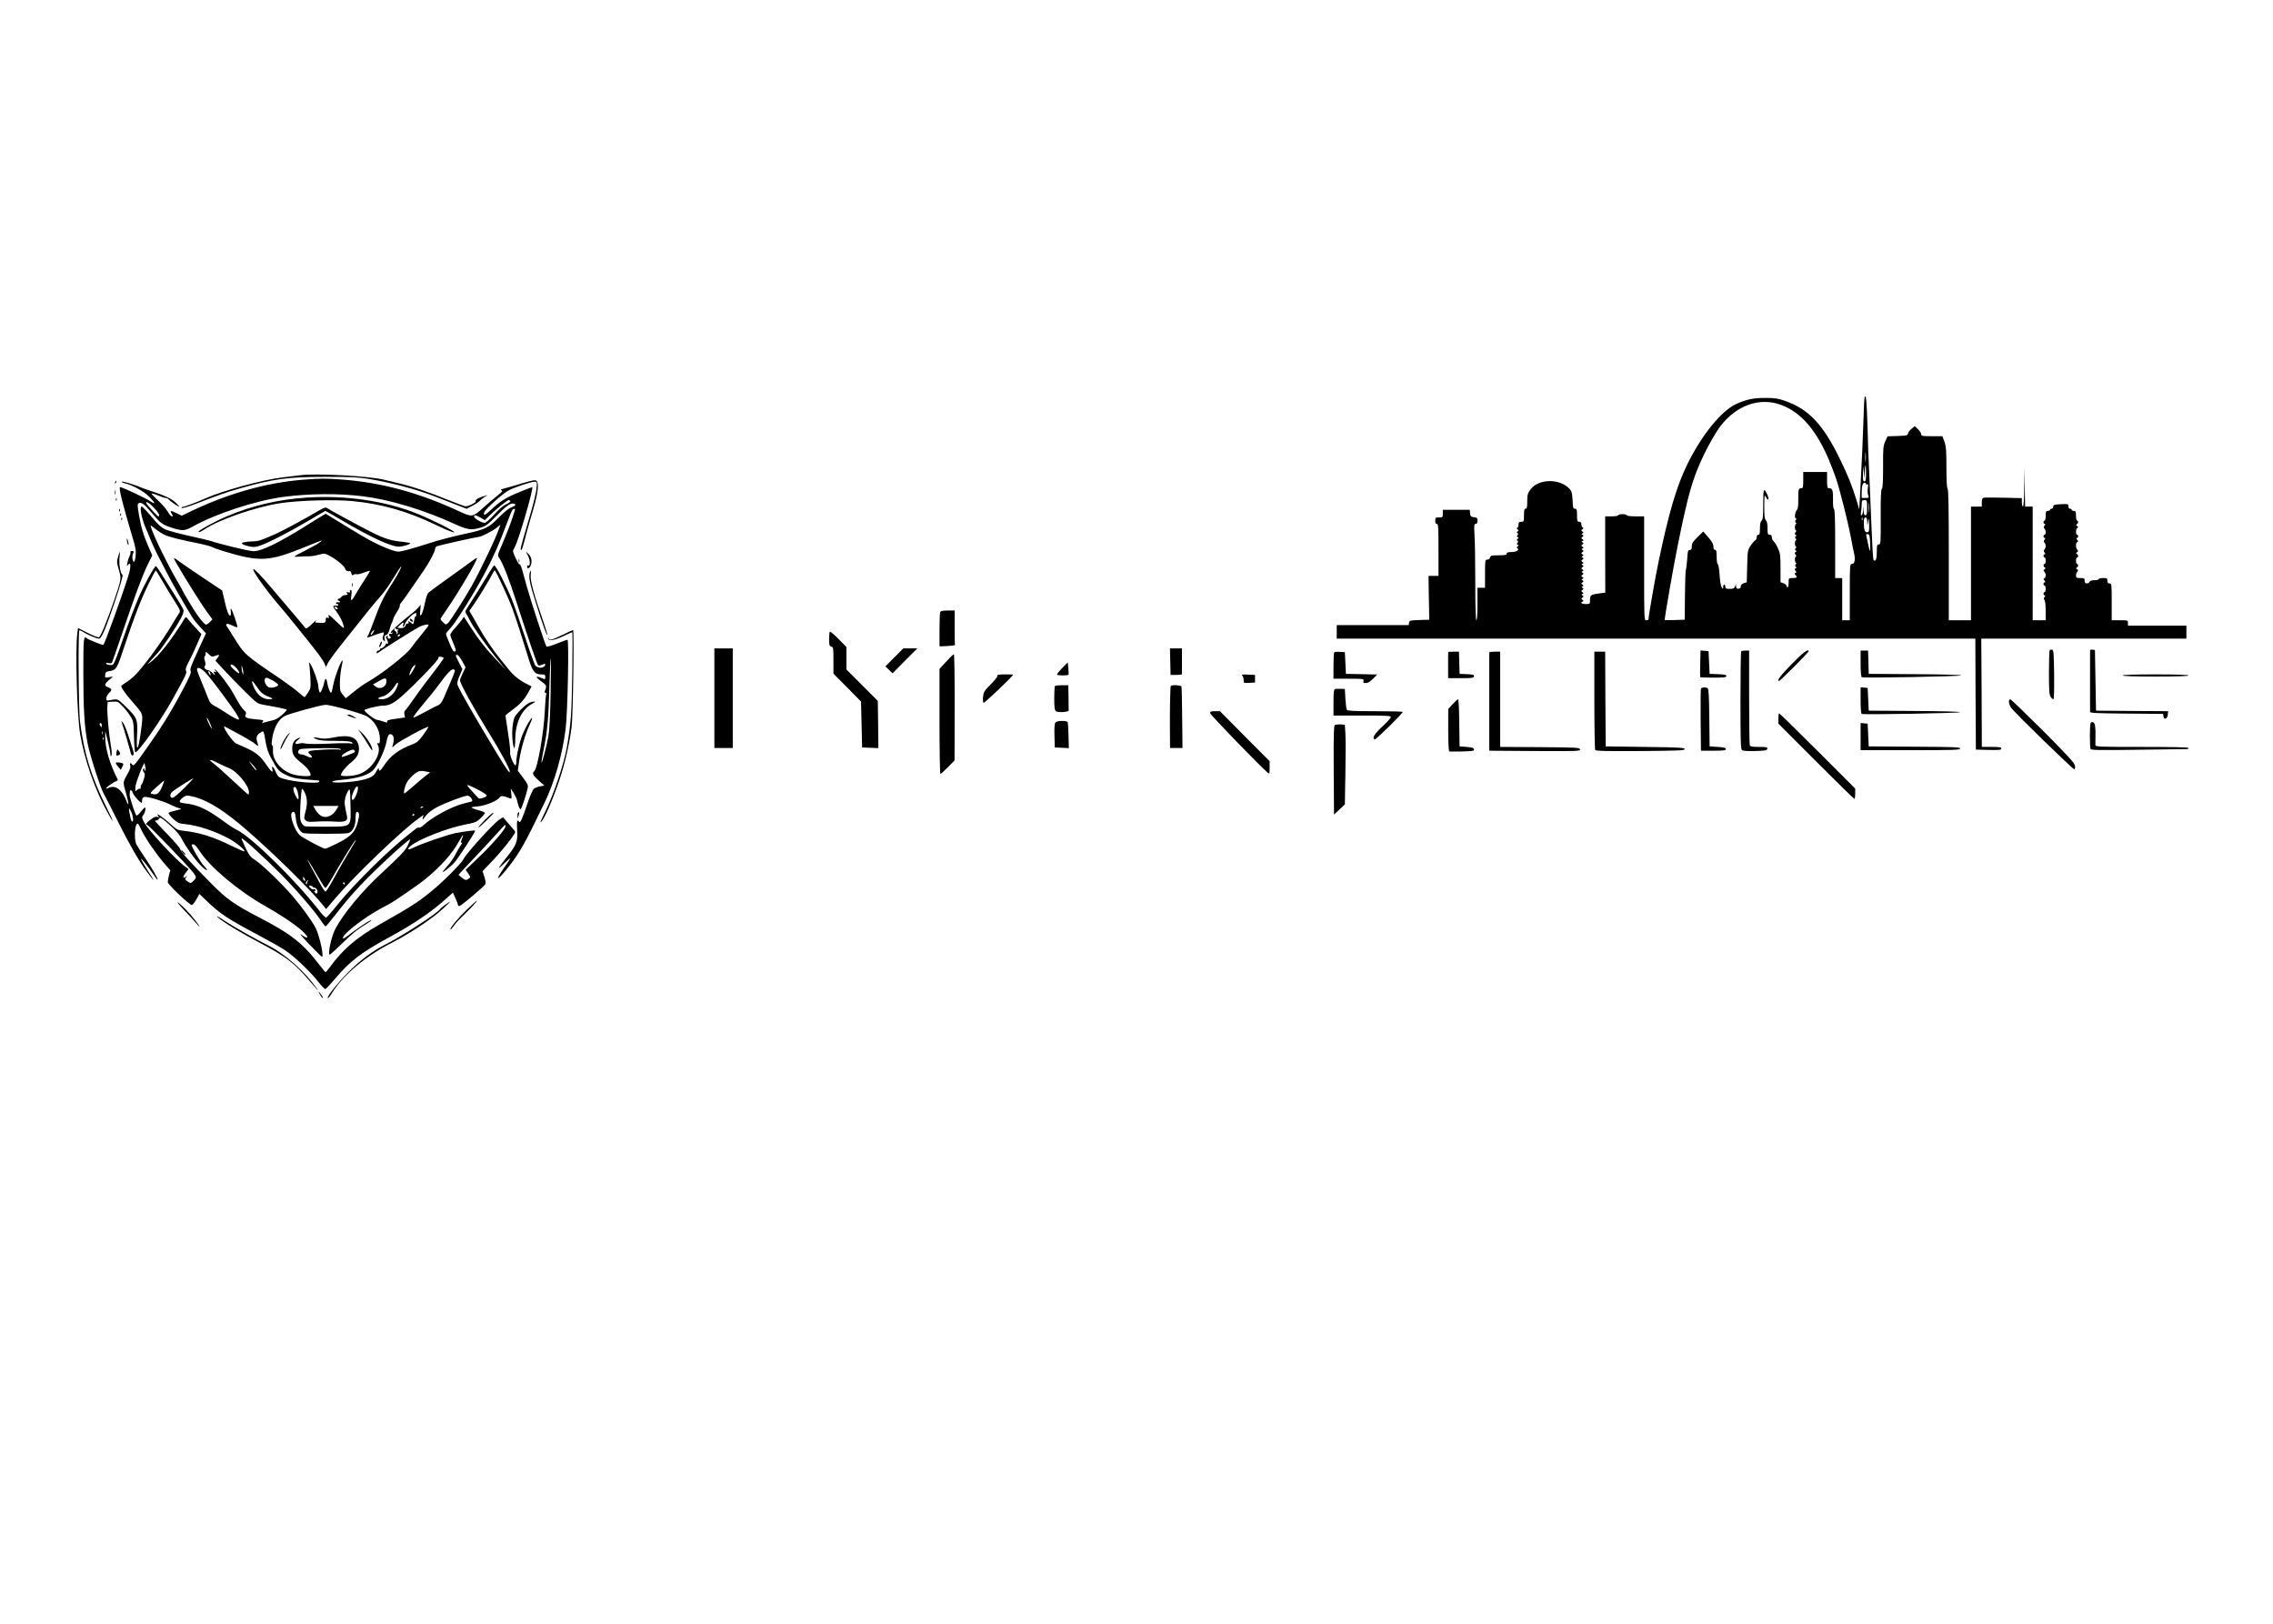<?xml version="1.0" standalone="no"?>
<!DOCTYPE svg PUBLIC "-//W3C//DTD SVG 20010904//EN"
 "http://www.w3.org/TR/2001/REC-SVG-20010904/DTD/svg10.dtd">
<svg version="1.0" xmlns="http://www.w3.org/2000/svg"
 width="2100pt" height="1500pt" viewBox="0 0 2100 1500"
 preserveAspectRatio="xMidYMid meet">

<g transform="translate(0,1500) scale(0.1,-0.1)"
fill="#000000" stroke="none">
<path d="M17227 11330 c-3 -8 -8 -107 -11 -220 -6 -184 -13 -345 -32 -700 l-7
-115 -22 75 c-44 142 -77 226 -151 379 -158 328 -293 472 -513 548 -61 22 -95
27 -176 27 -112 1 -180 -13 -274 -56 -135 -60 -321 -289 -450 -553 -100 -204
-170 -439 -265 -890 -31 -145 -95 -512 -96 -547 0 -5 -9 -8 -20 -8 -20 0 -20
7 -20 480 l0 480 -80 0 c-47 0 -80 4 -80 10 0 6 -18 10 -40 10 -22 0 -40 -4
-40 -10 0 -6 -27 -10 -60 -10 l-60 0 0 -352 1 -353 -48 -6 c-83 -10 -93 -16
-93 -60 0 -39 0 -39 -40 -39 -38 0 -54 13 -27 23 9 4 8 8 -3 16 -13 10 -13 12
0 21 12 8 13 11 1 19 -11 7 -11 9 0 14 12 4 11 7 -1 16 -13 10 -13 12 0 21 12
8 13 11 1 19 -11 7 -11 9 0 14 12 4 11 7 -1 16 -13 10 -13 12 0 21 12 8 13 11
1 19 -11 7 -11 9 0 14 12 4 11 7 -1 16 -13 10 -13 12 0 21 12 8 13 11 1 19
-11 7 -11 9 0 14 12 4 11 7 -1 16 -13 10 -13 12 0 21 12 8 13 11 1 19 -11 7
-11 9 0 14 12 4 11 7 -1 16 -13 10 -13 12 0 21 12 8 13 11 1 19 -11 7 -11 9 0
14 12 4 11 7 -1 16 -13 10 -13 12 0 21 12 8 13 11 1 19 -11 7 -11 9 0 14 12 4
11 7 -1 16 -13 10 -13 12 0 21 12 8 13 11 1 19 -11 7 -11 9 0 14 12 4 11 7 -1
16 -13 10 -13 12 0 21 12 8 13 11 1 19 -11 7 -11 9 0 14 12 4 11 7 -1 16 -13
10 -13 12 0 22 11 8 12 12 3 16 -7 2 -13 16 -13 29 0 17 -6 24 -20 24 -18 0
-20 7 -20 60 0 52 -2 60 -19 60 -17 0 -19 9 -22 79 -4 68 -8 83 -29 106 -91
97 -288 93 -361 -8 -25 -35 -29 -49 -29 -109 0 -54 -3 -68 -15 -68 -12 0 -15
-13 -15 -60 0 -57 -1 -60 -25 -60 -20 0 -25 -5 -25 -24 0 -14 -5 -28 -11 -32
-8 -4 -7 -9 2 -15 12 -8 12 -10 0 -18 -9 -6 -10 -10 -2 -16 9 -5 9 -10 1 -20
-8 -10 -7 -14 2 -18 10 -4 10 -7 -1 -15 -9 -7 -10 -11 -2 -17 9 -5 9 -10 1
-20 -8 -10 -7 -14 2 -18 10 -4 10 -7 -1 -15 -9 -7 -10 -11 -2 -17 23 -14 -10
-35 -55 -35 -32 0 -44 -4 -44 -15 0 -12 -15 -15 -74 -15 -65 0 -74 -2 -79 -20
-3 -12 -14 -20 -26 -20 -20 0 -21 -5 -21 -130 l0 -130 -35 0 -35 0 0 -150 c0
-93 -4 -150 -10 -150 -6 0 -10 119 -10 338 0 187 -3 387 -7 445 -5 95 -4 107
10 107 12 0 17 9 17 29 0 26 -4 30 -32 33 -29 3 -33 7 -36 36 l-3 32 -125 0
-124 0 0 -35 c0 -33 -2 -35 -35 -35 -32 0 -35 -2 -35 -30 0 -20 5 -30 15 -30
13 0 15 -33 15 -240 l0 -240 -46 0 -46 0 3 -202 4 -203 -92 -3 c-86 -3 -92 -4
-95 -25 l-3 -22 -333 0 -332 0 0 -62 0 -63 2950 0 2950 0 2 -512 3 -513 118
-3 c100 -2 117 0 117 13 0 12 -16 15 -90 15 l-90 0 -2 500 -3 500 948 0 947 0
0 60 0 60 -270 0 -270 0 0 25 c0 24 -2 25 -75 25 l-75 0 0 170 c0 163 -1 170
-20 170 -15 0 -20 7 -20 25 0 23 -4 25 -40 25 -22 0 -40 -4 -40 -10 0 -5 -18
-10 -39 -10 -25 0 -41 -5 -45 -15 -3 -8 -15 -15 -26 -15 -15 0 -20 7 -20 25 0
23 -4 25 -40 25 -35 0 -40 3 -40 23 0 13 6 29 12 35 10 10 10 15 -2 23 -11 8
-12 12 -2 16 14 6 16 33 2 33 -5 0 -10 14 -10 30 0 17 5 30 10 30 14 0 12 27
-2 33 -10 4 -9 8 2 16 12 8 12 13 2 23 -16 16 -16 65 1 71 9 3 9 7 -2 20 -9
11 -10 17 -2 17 6 0 11 7 11 15 0 8 -4 15 -10 15 -15 0 -12 57 3 63 9 4 8 8
-3 17 -11 9 -12 13 -2 17 14 6 16 33 2 33 -5 0 -10 20 -10 45 0 38 -3 45 -20
45 -11 0 -20 5 -20 10 0 6 -7 10 -15 10 -9 0 -15 9 -15 23 0 21 -3 22 -70 19
-61 -3 -70 -6 -70 -23 0 -10 -7 -19 -15 -19 -8 0 -15 -4 -15 -10 0 -5 -9 -10
-20 -10 -17 0 -20 -7 -20 -45 0 -25 -4 -45 -10 -45 -5 0 -10 -7 -10 -15 0 -8
5 -15 11 -15 8 0 7 -5 -1 -15 -10 -12 -10 -19 -2 -27 15 -15 16 -58 2 -58 -5
0 -10 -7 -10 -15 0 -8 5 -15 11 -15 8 0 7 -5 -1 -15 -10 -12 -10 -19 -2 -27 7
-7 12 -21 12 -33 0 -12 -5 -26 -12 -33 -8 -8 -8 -15 2 -27 8 -10 9 -15 1 -15
-6 0 -11 -7 -11 -15 0 -8 5 -15 10 -15 6 0 10 -13 10 -30 0 -16 -4 -30 -10
-30 -14 0 -12 -27 3 -33 9 -4 8 -8 -3 -16 -12 -8 -12 -13 -2 -23 16 -16 16
-55 0 -61 -10 -3 -10 -7 1 -20 9 -11 10 -17 2 -17 -6 0 -11 -7 -11 -15 0 -8 5
-15 10 -15 6 0 10 -13 10 -30 0 -16 -4 -30 -10 -30 -5 0 -10 -7 -10 -15 0 -8
5 -15 11 -15 8 0 7 -5 -1 -15 -10 -12 -10 -19 -2 -27 7 -7 12 -47 12 -100 l0
-88 -60 0 -60 0 0 525 0 525 -35 0 -35 0 -3 178 -2 177 -3 -177 c-1 -111 -6
-178 -12 -178 -5 0 -10 17 -10 39 l0 39 -167 4 c-93 2 -176 2 -185 0 -13 -3
-18 -14 -18 -43 l0 -39 -50 0 -50 0 0 -525 0 -525 -103 0 -102 0 0 602 c0 422
-3 605 -11 613 -7 7 -11 75 -11 196 0 156 -3 194 -18 237 l-19 52 -98 0 c-88
0 -98 2 -98 18 0 10 -13 31 -29 46 l-30 29 -30 -24 c-16 -13 -31 -33 -33 -44
-3 -18 -12 -20 -96 -23 l-93 -3 -21 -47 c-19 -43 -21 -65 -20 -236 0 -132 -3
-193 -11 -201 -9 -8 -12 -83 -11 -263 1 -239 0 -252 -18 -252 -16 0 -18 -9
-18 -69 0 -66 -11 -94 -30 -75 -5 5 -13 142 -19 304 -7 162 -16 385 -21 495
-6 110 -13 308 -16 440 -7 225 -14 302 -27 265z m-770 -71 c181 -67 324 -232
441 -509 22 -52 51 -129 65 -170 35 -103 110 -401 136 -540 12 -63 26 -134 32
-158 12 -54 3 -92 -22 -92 -18 0 -19 -12 -19 -260 l0 -260 -35 0 -35 0 0 195
0 195 -33 0 -32 0 0 315 c0 218 -3 318 -11 323 -7 4 -10 38 -9 87 2 84 -5 105
-36 105 -17 0 -19 8 -19 75 l0 75 -110 0 -110 0 0 -75 c0 -67 -2 -75 -19 -75
-25 0 -28 -11 -27 -105 1 -58 -3 -85 -14 -98 -17 -20 -23 -77 -7 -77 7 0 7 -4
-1 -12 -8 -8 -9 -15 -1 -25 7 -7 7 -13 2 -13 -5 0 -10 -13 -10 -30 0 -16 5
-30 10 -30 5 0 4 -7 -4 -16 -10 -13 -10 -17 0 -24 10 -5 10 -9 2 -15 -9 -5 -9
-10 0 -21 6 -8 7 -14 2 -14 -5 0 -10 -13 -10 -30 0 -16 5 -30 10 -30 5 0 4 -6
-2 -14 -9 -11 -9 -16 0 -21 8 -6 8 -10 -2 -15 -10 -7 -10 -11 0 -24 8 -9 9
-16 4 -16 -5 0 -10 -13 -10 -30 0 -16 5 -30 10 -30 5 0 4 -6 -2 -14 -9 -11 -9
-16 0 -21 8 -6 8 -10 -2 -15 -10 -7 -10 -12 0 -23 9 -12 9 -16 -1 -20 -10 -4
-11 -7 0 -18 20 -22 14 -29 -25 -29 -38 0 -38 0 -38 -42 0 -24 -4 -43 -10 -43
-5 0 -9 5 -9 12 1 6 -11 17 -27 24 l-29 11 0 132 c0 116 -3 137 -24 181 -12
28 -30 56 -39 64 -10 7 -17 24 -17 37 0 17 -6 24 -20 24 -18 0 -20 7 -20 59 0
40 -5 65 -15 75 -12 11 -15 40 -15 128 1 110 1 112 17 83 22 -40 30 -14 9 30
-31 64 -36 51 -36 -93 0 -112 -3 -142 -15 -152 -10 -8 -15 -31 -15 -71 0 -46
-3 -59 -15 -59 -9 0 -15 -9 -15 -24 0 -13 -7 -26 -15 -29 -8 -4 -27 -25 -42
-49 -27 -41 -28 -49 -31 -190 l-4 -147 -28 -9 c-18 -7 -28 -17 -27 -29 1 -12
-6 -19 -20 -21 -18 -3 -23 2 -24 20 l0 23 -9 -22 c-8 -19 -17 -23 -50 -23 -33
0 -40 3 -40 20 0 11 -4 20 -10 20 -5 0 -10 -10 -10 -22 0 -22 0 -22 -14 -3 -7
11 -16 61 -19 115 -3 52 -11 96 -17 98 -5 2 -10 32 -10 68 0 50 -3 64 -15 64
-10 0 -15 10 -15 31 0 22 -13 45 -47 85 l-47 54 -53 -52 c-43 -42 -53 -59 -53
-85 0 -26 -4 -33 -19 -33 -16 0 -19 -11 -23 -84 -3 -46 -9 -89 -12 -95 -4 -6
-8 -113 -9 -238 l-2 -228 -92 -3 c-51 -1 -93 -1 -93 1 0 31 82 501 120 687 97
478 137 619 241 837 42 89 116 217 151 263 151 197 365 273 565 199z m780
-516 c-2 -21 -4 -6 -4 32 0 39 2 55 4 38 2 -18 2 -50 0 -70z m3 -116 c0 -59
-3 -74 -15 -74 -12 0 -15 14 -13 71 l1 71 7 -60 7 -60 1 63 c3 87 12 78 12
-11z m0 -98 c0 -5 5 -7 12 -3 8 5 9 -4 5 -34 -4 -22 -3 -52 3 -66 9 -25 8 -26
-25 -26 l-35 0 0 48 c0 61 9 92 26 92 8 0 14 -5 14 -11z m10 -219 c0 -56 -3
-70 -15 -70 -11 0 -16 12 -17 43 l-1 42 -4 -42 c-2 -24 -9 -43 -15 -43 -6 0
-8 12 -4 31 3 17 6 49 6 70 0 35 3 39 25 39 24 0 25 -2 25 -70z m17 -37 c-2
-21 -4 -4 -4 37 0 41 2 58 4 38 2 -21 2 -55 0 -75z m-60 -75 c-3 -8 -6 -5 -6
6 -1 11 2 17 5 13 3 -3 4 -12 1 -19z m44 -15 l2 -38 7 40 c6 35 7 31 9 -30 1
-63 -1 -71 -18 -72 -22 -2 -31 22 -31 90 0 35 4 47 15 47 10 0 15 -11 16 -37z
m27 -199 c3 -88 -1 -93 -17 -19 -5 28 -13 62 -17 77 -5 22 -3 26 12 24 16 -2
19 -14 22 -82z"/>
<path d="M2775 10610 c-33 -4 -106 -13 -163 -20 -180 -20 -563 -125 -717 -195
-60 -28 -190 -77 -207 -78 -10 -1 -14 -5 -9 -10 4 -4 57 11 117 34 238 91 293
111 409 144 321 92 454 110 810 110 223 0 302 -4 390 -19 211 -35 450 -98 620
-165 55 -21 142 -55 193 -75 l92 -36 51 26 c28 14 61 36 73 48 11 13 35 31 51
40 29 17 25 16 -40 -6 -36 -13 -56 -28 -50 -38 7 -12 -75 -52 -98 -47 -12 3
-71 25 -132 49 -212 86 -357 135 -495 167 -47 11 -103 24 -125 30 -137 34
-625 60 -770 41z"/>
<path d="M2808 10569 c-338 -26 -686 -123 -1031 -286 l-98 -47 -45 22 c-58 28
-68 28 -48 -3 13 -21 14 -25 2 -25 -8 0 -25 19 -38 43 -13 23 -52 69 -87 101
-35 32 -63 62 -63 66 0 4 26 -3 58 -16 31 -13 64 -24 73 -24 9 0 23 -7 30 -16
14 -17 84 -64 95 -64 3 0 -12 17 -33 37 -37 36 -103 67 -248 114 -33 10 -69
24 -80 29 -41 20 -166 57 -170 50 -3 -4 9 -10 25 -14 68 -13 180 -75 231 -127
53 -54 59 -74 12 -42 -42 29 -262 133 -283 133 -17 0 22 -155 115 -466 28 -91
33 -121 28 -168 -3 -31 -10 -56 -14 -56 -15 0 -22 51 -10 76 9 21 8 24 -10 24
-11 0 -17 -4 -14 -10 3 -5 0 -22 -8 -37 -8 -15 -17 -44 -20 -63 -6 -31 -5 -33
7 -17 27 34 27 -24 0 -108 -55 -177 -215 -618 -229 -633 -4 -4 -138 49 -149
59 -34 31 -36 14 -36 -312 0 -345 10 -506 41 -664 22 -110 120 -412 149 -460
10 -16 66 -127 125 -245 110 -220 197 -372 270 -470 83 -113 83 -104 -3 28
-29 46 -51 86 -49 89 5 4 70 -78 121 -155 16 -23 30 -41 32 -39 7 6 -51 106
-117 204 -36 54 -72 109 -79 123 -18 32 -18 148 -1 179 13 23 14 22 51 -53 40
-81 132 -214 213 -308 l50 -57 -12 -45 c-6 -25 -11 -54 -11 -65 0 -21 200
-211 222 -211 7 0 26 23 42 51 l28 51 67 -64 c123 -119 197 -168 481 -318 96
-51 206 -113 245 -139 85 -57 231 -196 305 -290 30 -39 60 -69 66 -68 6 1 48
46 94 100 131 156 239 239 490 375 236 128 407 245 544 371 l50 45 23 -49 c12
-28 23 -56 23 -62 0 -7 6 -13 14 -13 16 0 235 185 242 205 3 8 -2 37 -11 66
l-17 51 69 72 c104 106 233 268 233 292 0 4 -7 12 -71 86 l-41 48 -30 -18
c-51 -30 -306 -310 -337 -370 -21 -41 -194 -214 -296 -296 -131 -106 -184
-140 -478 -306 -215 -123 -341 -231 -462 -398 -16 -23 -33 -42 -37 -42 -4 0
-28 28 -54 63 -156 204 -265 290 -569 447 -216 112 -293 166 -429 304 -194
195 -291 303 -289 318 2 7 -51 70 -117 138 -66 69 -120 126 -120 128 0 1 7 2
15 2 7 0 18 7 23 16 11 20 17 17 116 -71 40 -36 78 -80 93 -110 41 -79 118
-188 172 -244 60 -62 90 -69 33 -7 -32 34 -112 172 -112 192 0 2 8 4 18 4 10
0 33 -25 57 -63 94 -147 360 -369 605 -507 136 -76 276 -170 339 -227 66 -59
67 -88 1 -42 -32 24 -14 1 65 -82 61 -63 113 -115 118 -117 24 -11 -19 190
-57 266 -32 62 -122 187 -211 292 -98 115 -289 299 -348 335 -42 26 -54 42
-89 113 -22 46 -38 85 -36 87 8 8 194 -160 353 -320 148 -148 323 -351 390
-453 15 -23 31 -41 35 -40 4 2 42 48 85 103 135 173 238 287 412 453 155 148
283 259 283 247 0 -3 -10 -27 -22 -53 -24 -51 -57 -86 -250 -265 -177 -164
-348 -371 -418 -505 -30 -56 -59 -169 -60 -226 0 -27 7 -21 114 82 107 104
146 135 233 188 57 35 62 48 4 15 -29 -18 -88 -59 -132 -91 -43 -33 -80 -60
-83 -60 -21 0 3 35 52 77 107 91 232 173 362 238 43 22 278 183 340 234 139
113 250 237 310 348 37 67 50 77 26 19 -8 -20 -11 -34 -6 -31 15 10 12 -4 -9
-33 -10 -15 -30 -50 -44 -77 -14 -28 -46 -74 -71 -102 -25 -28 -46 -54 -46
-58 0 -9 79 54 107 85 37 42 193 281 193 296 0 6 -90 -5 -180 -22 -76 -15
-323 -100 -393 -136 -49 -25 -61 -14 -22 18 75 62 336 164 498 196 99 19 111
24 147 59 22 22 40 43 40 49 0 5 -19 14 -42 20 -24 6 -54 16 -68 22 -23 11
-18 13 45 19 74 6 185 53 203 85 9 16 37 12 94 -11 16 -6 17 -2 12 41 l-5 49
26 -40 c14 -22 28 -51 31 -65 13 -58 26 -90 34 -85 10 6 52 133 65 193 6 28 1
40 -42 97 l-49 66 12 87 c15 106 55 245 95 331 16 35 28 66 26 68 -8 7 -56
-73 -85 -142 -30 -68 -62 -208 -62 -266 0 -16 -4 -29 -8 -29 -15 0 -55 98 -49
120 3 12 -5 91 -19 177 -13 85 -24 158 -24 162 0 3 26 26 58 49 77 56 113 95
152 164 l31 57 -43 22 c-72 36 -124 79 -171 138 -25 31 -65 81 -89 111 -60 75
-137 189 -189 283 -24 43 -53 93 -63 111 l-20 33 47 67 c43 62 146 232 171
283 6 13 14 23 17 23 10 0 126 -251 164 -355 34 -93 86 -256 152 -470 33 -107
56 -135 111 -135 35 0 40 -3 40 -24 0 -23 -1 -24 -35 -9 -57 24 -59 9 -4 -30
53 -39 54 -40 34 -94 -3 -7 0 -13 7 -13 7 0 10 -7 6 -16 -3 -9 -9 -73 -12
-143 -9 -208 -68 -544 -100 -568 -21 -15 -8 -39 51 -91 l45 -39 -39 -7 c-21
-3 -48 -14 -59 -23 -11 -10 -38 -71 -61 -142 -48 -142 -65 -179 -75 -162 -18
28 -23 4 -18 -78 6 -108 -5 -136 -103 -258 -36 -45 -65 -85 -65 -89 0 -5 25
16 56 46 64 62 63 57 -13 -53 -91 -130 -54 -114 52 23 101 130 151 220 329
591 92 191 163 443 192 677 19 156 32 822 17 822 -6 0 -50 -16 -98 -35 -49
-20 -92 -32 -96 -28 -10 10 -150 438 -184 563 -15 52 -33 119 -41 148 -8 29
-19 50 -23 48 -8 -6 -61 101 -61 123 0 6 6 22 14 34 34 51 181 557 163 557 -3
0 -55 -20 -116 -45 -125 -50 -179 -84 -264 -164 -57 -54 -75 -60 -62 -22 9 28
173 175 227 202 58 30 206 79 236 79 24 0 25 -1 19 -62 -3 -35 -25 -126 -47
-203 -61 -206 -100 -344 -100 -355 0 -6 3 -10 8 -10 4 0 17 42 30 93 12 50 38
144 57 207 64 208 80 315 51 339 -11 9 -40 4 -133 -24 -65 -20 -138 -41 -163
-47 -31 -8 -40 -13 -27 -17 14 -5 7 -14 -35 -48 -29 -22 -85 -70 -124 -105
-106 -97 -111 -97 -224 -45 -375 175 -721 269 -1090 297 -150 11 -196 11 -352
-1z m548 -154 c247 -31 559 -125 841 -254 123 -56 156 -61 244 -35 46 13 67
29 137 100 100 101 135 126 165 122 31 -4 22 -21 -20 -36 -22 -7 -64 -41 -107
-85 -101 -104 -131 -119 -336 -162 -96 -21 -236 -57 -310 -82 -74 -24 -170
-53 -214 -64 -75 -19 -80 -19 -130 -3 -109 36 -228 98 -431 224 -33 21 -88 55
-123 75 l-63 39 -32 -19 c-18 -10 -72 -44 -122 -75 -272 -172 -442 -255 -515
-252 -42 1 -326 70 -387 93 -14 5 -107 27 -206 49 -99 22 -199 49 -224 61 -24
12 -63 44 -86 72 -75 89 -119 137 -128 137 -22 0 -1 -109 36 -195 12 -27 35
-81 50 -120 16 -38 47 -104 68 -145 22 -41 57 -110 79 -152 38 -77 179 -322
233 -408 15 -24 51 -68 78 -97 l50 -53 -76 -166 c-60 -129 -74 -169 -66 -182
8 -13 -6 -48 -66 -162 -120 -226 -202 -359 -369 -593 -75 -107 -92 -126 -102
-113 -16 23 -27 20 -21 -5 5 -19 0 -35 -25 -79 -44 -79 -44 -73 -14 -176 15
-53 24 -99 22 -102 -3 -3 -8 4 -12 14 -40 116 -108 169 -175 134 -10 -6 -19
-7 -19 -3 0 9 67 57 93 66 10 4 17 10 15 15 -73 142 -116 287 -116 392 l1 55
23 -90 c12 -49 23 -103 24 -120 0 -22 3 -26 9 -15 6 9 4 46 -5 93 -18 104 -37
312 -32 362 l3 40 47 3 c45 3 50 1 93 -45 25 -26 58 -68 72 -93 26 -42 28 -54
31 -187 2 -79 8 -143 12 -143 30 0 232 288 342 485 125 225 137 250 127 268
-8 13 -1 34 26 85 20 37 54 109 76 161 l40 93 -48 52 c-27 28 -59 65 -72 81
-22 28 -24 29 -35 11 -116 -191 -246 -357 -321 -408 -29 -20 -28 -20 6 18 20
21 50 55 68 74 39 43 168 235 211 315 19 36 29 66 26 79 -3 12 -45 83 -93 158
-48 76 -103 162 -122 193 -18 30 -37 55 -42 55 -12 0 -113 -184 -154 -281 -46
-109 -93 -232 -149 -394 -55 -160 -79 -222 -92 -234 -11 -11 -64 -2 -64 10 0
5 11 7 24 3 13 -3 27 -1 31 5 3 6 44 122 90 259 118 350 190 544 239 644 l43
87 -32 73 c-49 112 -71 184 -90 296 -15 83 -16 105 -6 112 26 15 53 -4 122
-87 80 -95 98 -109 177 -135 105 -35 130 -34 200 6 213 120 585 242 843 276
236 31 509 33 735 5z m1359 -44 c3 -6 -14 -18 -38 -29 -27 -12 -68 -47 -112
-96 -41 -45 -76 -76 -88 -76 -27 0 -97 41 -97 57 0 19 15 16 60 -9 l39 -23 53
51 c60 58 155 134 168 134 5 0 11 -4 15 -9z m-3293 -61 c43 -45 61 -80 40 -80
-8 0 -112 115 -112 124 0 18 30 0 72 -44z m3335 -24 c-3 -7 -14 -42 -25 -77
-18 -55 -47 -131 -120 -302 -12 -31 -13 -42 -4 -55 35 -47 92 -192 163 -412
114 -351 190 -574 200 -584 5 -6 19 -5 35 3 30 13 42 8 25 -12 -19 -24 -69
-19 -87 8 -8 13 -51 131 -94 262 -43 131 -97 285 -120 343 -50 125 -151 321
-164 317 -5 -2 -33 -43 -62 -93 -47 -78 -164 -267 -197 -316 -9 -14 -9 -23 2
-40 8 -13 23 -40 33 -61 30 -60 144 -223 240 -342 l89 -110 -86 90 c-95 99
-170 195 -248 318 l-51 80 -15 -24 c-9 -13 -37 -47 -63 -76 -27 -29 -48 -59
-48 -67 0 -7 11 -39 25 -70 14 -31 25 -63 25 -71 0 -18 -16 -20 -27 -2 -13 20
-63 140 -63 151 0 6 20 31 44 56 45 46 231 344 324 522 70 132 130 268 187
423 27 72 53 136 58 143 13 16 30 15 24 -2z m-3238 -226 c40 -20 139 -45 339
-85 40 -8 85 -21 100 -28 15 -8 65 -26 112 -40 330 -100 414 -96 746 39 178
72 175 71 138 43 -18 -13 -77 -46 -132 -74 -55 -27 -101 -53 -101 -56 -1 -3
20 -4 47 -1 26 2 65 4 87 3 22 0 64 7 92 15 52 14 53 14 110 -17 62 -35 133
-96 133 -115 0 -14 28 -27 41 -19 4 3 11 -6 15 -20 5 -19 9 -23 19 -15 7 6 19
8 27 5 8 -3 39 3 68 15 29 11 55 19 57 16 2 -2 -18 -37 -45 -77 -27 -41 -64
-100 -82 -131 -43 -77 -52 -81 -44 -19 5 37 3 51 -6 51 -7 0 -10 -6 -7 -14 4
-10 0 -12 -16 -8 -18 4 -20 3 -10 -9 9 -11 6 -14 -15 -16 -14 0 -31 -8 -38
-17 -6 -9 -16 -16 -23 -16 -6 0 -11 -4 -11 -10 0 -5 5 -10 10 -10 6 0 10 -4
10 -10 0 -5 -6 -7 -14 -4 -8 3 -17 1 -21 -5 -3 -6 1 -11 10 -11 9 0 13 -5 10
-10 -4 -6 -10 -8 -15 -5 -4 3 -15 2 -23 -1 -13 -4 -9 -14 19 -51 35 -46 60
-96 71 -142 4 -21 -7 -14 -64 42 -70 68 -87 80 -76 50 5 -12 2 -15 -10 -10
-13 5 -17 1 -17 -17 0 -32 -9 -35 -94 -27 -5 1 -3 9 5 19 7 9 -11 -5 -39 -33
-37 -35 -55 -46 -60 -38 -5 7 -42 52 -83 100 -74 86 -93 109 -224 264 -110
130 -175 196 -175 178 0 -24 110 -179 219 -308 53 -62 110 -130 126 -151 17
-20 73 -91 126 -156 132 -164 176 -224 189 -258 l11 -29 19 39 c11 21 71 103
133 181 262 330 295 370 347 428 31 33 84 107 119 165 69 112 87 137 75 105
-10 -29 -51 -100 -100 -175 -59 -92 -95 -166 -149 -315 -26 -71 -52 -136 -58
-142 -13 -18 -8 -17 73 13 39 15 73 24 76 22 2 -3 0 -17 -6 -32 -8 -21 -7 -31
5 -42 13 -13 14 -12 9 14 -5 24 -2 31 14 36 13 4 24 23 32 54 7 26 16 52 20
57 4 6 10 21 13 36 4 14 20 45 36 69 16 24 27 48 25 55 -3 6 5 21 17 33 11 13
55 74 96 135 42 62 90 132 108 157 47 67 105 175 105 198 0 11 8 23 17 26 23
9 367 86 384 86 24 0 132 55 168 85 l34 29 -8 -25 c-23 -77 -173 -393 -260
-548 -60 -106 -195 -318 -214 -335 -21 -19 -22 -19 -46 4 -14 13 -25 27 -25
31 0 5 28 48 62 96 101 145 286 459 275 469 -2 2 -28 -14 -58 -37 -30 -22
-126 -92 -215 -155 -89 -63 -168 -122 -178 -132 -9 -10 -23 -55 -32 -100 -9
-45 -23 -90 -31 -100 -13 -15 -14 -11 -10 38 l4 54 -21 -25 c-11 -14 -43 -43
-71 -64 -86 -67 -185 -157 -185 -167 0 -5 5 -6 12 -2 7 4 8 3 4 -5 -4 -6 -11
-9 -16 -6 -5 3 -11 1 -14 -4 -4 -5 -2 -12 4 -16 16 -10 12 -25 -6 -25 -10 0
-14 6 -11 14 4 10 1 13 -9 9 -9 -3 -11 -10 -6 -17 5 -6 12 -21 15 -34 4 -18 2
-22 -9 -18 -8 3 -13 2 -10 -2 6 -9 -29 -42 -44 -42 -6 0 -10 -4 -10 -10 0 -5
-7 -10 -15 -10 -8 0 -15 -7 -15 -15 0 -12 3 -13 13 -5 21 18 323 208 373 235
43 23 94 33 94 19 0 -3 -28 -40 -63 -83 -35 -42 -79 -98 -97 -124 -47 -66
-269 -241 -405 -318 -27 -15 -84 -55 -125 -89 l-75 -60 -27 32 c-25 29 -28 40
-28 108 0 41 7 104 14 140 8 36 13 66 11 68 -10 11 -69 -140 -83 -212 -9 -47
-19 -86 -22 -86 -11 0 -29 47 -36 90 -8 50 -20 51 -29 3 -4 -21 -14 -51 -22
-68 -15 -28 -17 -28 -24 -10 -4 11 -8 32 -8 46 -1 37 -47 166 -72 203 -11 17
-18 22 -14 11 4 -11 9 -68 12 -126 5 -101 5 -107 -21 -147 -14 -23 -29 -42
-32 -42 -3 0 -28 19 -54 43 -26 23 -103 80 -171 127 -331 224 -328 221 -430
385 -28 44 -55 88 -62 97 -19 28 1 33 47 11 24 -12 46 -19 49 -17 6 7 -46 160
-58 171 -4 5 -5 -7 -3 -25 3 -18 1 -35 -3 -38 -14 -8 -33 38 -54 136 l-22 95
-165 110 c-91 61 -187 126 -214 146 -75 55 -78 55 -48 3 101 -175 250 -411
309 -488 l28 -37 -23 -24 c-13 -14 -29 -25 -35 -25 -20 0 -88 90 -158 209 -37
62 -67 115 -67 118 0 2 -24 45 -54 96 -84 145 -205 394 -231 476 -7 23 -4 22
36 -11 24 -20 64 -46 88 -58z m-19 -427 c30 -53 81 -137 113 -186 53 -84 56
-92 42 -111 -8 -12 -33 -52 -56 -91 -109 -184 -283 -419 -365 -496 -22 -20
-56 -46 -76 -58 -21 -13 -38 -25 -38 -27 0 -18 41 -76 99 -142 105 -120 102
-112 90 -222 -26 -223 -53 -283 -43 -93 8 147 2 162 -102 263 -69 68 -76 72
-112 68 -20 -3 -44 -7 -52 -9 -26 -7 -23 37 4 65 33 32 33 41 -4 56 -39 16
-38 28 7 68 l38 32 -38 -6 c-38 -6 -39 -6 -35 22 2 24 9 30 38 34 66 11 70 17
144 243 86 259 150 423 217 560 34 70 65 127 68 127 3 0 31 -44 61 -97z m1620
-255 c0 -13 -23 -5 -28 10 -2 7 2 10 12 6 9 -3 16 -11 16 -16z m726 -57 c0
-11 -3 -18 -7 -15 -4 2 -9 -15 -13 -37 -6 -39 -8 -41 -25 -25 -20 18 -36 22
-26 6 3 -5 -1 -10 -9 -10 -9 0 -16 -5 -16 -11 0 -19 -31 -36 -57 -31 l-23 4
25 24 c32 30 38 30 30 3 -5 -15 -4 -19 4 -15 6 4 11 13 11 19 0 18 60 87 84
97 12 5 21 9 21 9 1 1 1 -8 1 -18z m-168 -136 c9 1 11 0 4 -2 -8 -3 -11 -11
-8 -19 3 -7 0 -16 -6 -20 -6 -4 -8 -3 -4 4 3 6 -1 15 -10 20 -11 6 -14 14 -9
23 6 8 10 9 12 2 2 -6 12 -10 21 -8z m-228 -24 c-14 -27 -32 -37 -23 -14 6 15
22 32 31 33 1 0 -2 -9 -8 -19z m245 -31 c-3 -5 -11 -10 -16 -10 -6 0 -7 5 -4
10 3 6 11 10 16 10 6 0 7 -4 4 -10z m-1711 -190 c43 16 49 12 27 -16 l-21 -27
79 -86 c44 -47 131 -137 194 -199 110 -109 115 -113 173 -123 137 -24 207 -39
213 -45 3 -3 -16 -25 -44 -49 -35 -31 -63 -46 -100 -53 -27 -6 -59 -14 -70
-18 -17 -7 -18 -6 -7 8 12 15 5 17 -65 23 -87 8 -108 18 -93 45 7 13 4 22 -12
36 -24 22 -50 61 -103 159 -36 67 -142 206 -168 222 -7 4 -5 -2 3 -12 14 -17
13 -18 -3 -12 -15 6 -16 4 -6 -16 10 -19 8 -19 -18 6 -16 15 -35 27 -42 27
-22 0 -41 26 -29 38 8 8 9 21 1 47 -7 20 -7 37 -2 41 5 3 9 15 9 26 0 21 1 21
28 -5 25 -24 32 -26 56 -17z m2286 -47 l31 -58 -25 -53 c-14 -29 -26 -59 -26
-66 0 -30 126 -259 270 -491 101 -162 190 -327 190 -351 0 -23 -21 5 -110 151
-202 332 -361 608 -374 651 -4 13 3 44 20 81 l26 61 -31 60 c-36 70 -36 72
-17 72 8 0 29 -26 46 -57z m-170 28 c-1 -7 -60 -88 -161 -218 -41 -54 -98
-132 -126 -173 -28 -42 -58 -81 -66 -89 -11 -8 -14 -22 -11 -41 l6 -28 -85
-12 c-66 -9 -84 -15 -80 -26 4 -12 -2 -11 -37 1 -23 8 -49 15 -57 15 -21 0
-125 82 -116 91 13 12 127 39 169 40 62 1 99 20 177 88 125 111 337 331 337
350 0 14 6 17 25 13 14 -2 25 -7 25 -11z m987 -323 c-4 -218 -11 -349 -21
-402 -18 -98 -58 -248 -63 -242 -3 2 7 60 21 128 33 163 44 283 52 586 4 138
9 252 12 252 3 0 2 -145 -1 -322z m-2898 225 c18 -21 26 -40 20 -42 -11 -3
-79 57 -79 71 0 20 31 5 59 -29z m1626 -18 c-15 -26 -29 -45 -31 -42 -7 7 15
60 33 80 28 30 27 10 -2 -38z m-1567 -20 l1 -20 -9 20 c-5 11 -8 31 -8 45 l0
25 8 -25 c4 -14 8 -34 8 -45z m-351 3 c37 -39 111 -135 236 -307 54 -75 81
-121 74 -128 -7 -6 -60 22 -127 67 -30 20 -74 47 -96 58 -35 18 -45 30 -64 79
-12 32 -40 100 -61 151 -22 51 -39 99 -39 107 0 28 36 15 77 -27z m2305 11
c-4 -17 -63 -159 -102 -246 -19 -42 -35 -63 -52 -68 -12 -4 -67 -32 -121 -62
-54 -30 -102 -53 -108 -51 -5 2 36 58 93 125 57 67 123 150 148 185 65 92 111
139 129 135 9 -2 15 -10 13 -18z m-2259 -19 c3 -11 3 -20 1 -20 -2 0 -8 9 -14
20 -6 11 -7 20 -2 20 6 0 12 -9 15 -20z m578 -67 c27 -16 49 -33 49 -40 0 -16
-59 -32 -85 -23 -24 9 -47 52 -39 74 8 22 18 20 75 -11z m1049 -7 c0 -52 -59
-81 -100 -48 l-24 19 54 31 c58 33 70 33 70 -2z m-1175 -81 c19 -25 46 -45 72
-55 56 -21 63 -30 24 -30 -56 0 -99 28 -132 84 -32 57 -42 111 -11 66 9 -13
31 -43 47 -65z m1265 10 c-28 -57 -81 -95 -133 -95 -44 0 -42 15 3 25 39 9 85
47 118 99 32 52 41 31 12 -29z m-472 -186 c81 -22 166 -49 189 -60 77 -37 132
-126 133 -213 0 -39 -3 -47 -15 -42 -13 4 -13 2 -5 -14 44 -82 -59 -238 -181
-274 -60 -18 -159 -21 -159 -5 0 20 48 80 93 115 59 46 80 90 72 148 -14 88
-86 113 -235 83 -53 -11 -88 -13 -120 -7 -67 13 -79 11 -40 -7 27 -13 68 -17
177 -17 107 -1 145 -4 155 -15 11 -11 8 -13 -17 -8 -16 3 -108 2 -204 -3 -97
-4 -187 -4 -205 1 -19 5 -45 5 -64 0 -41 -12 -44 8 -4 38 19 15 21 19 7 15
-45 -15 -65 -45 -65 -98 0 -58 14 -78 93 -141 45 -36 77 -79 77 -105 0 -16
-96 -12 -161 6 -109 31 -194 132 -187 223 1 27 0 47 -4 44 -15 -9 -8 66 12
130 23 73 56 119 104 144 41 21 332 101 374 102 17 1 98 -17 180 -40z m-1242
-144 c8 -19 12 -35 10 -35 -6 0 -46 84 -46 96 1 12 17 -16 36 -61z m-1006 -7
c0 -19 -2 -20 -10 -8 -13 19 -13 30 0 30 6 0 10 -10 10 -22z m1266 -79 c71
-38 138 -79 150 -90 28 -26 35 -24 24 7 -17 44 -12 69 19 92 17 12 33 18 36
12 3 -5 12 -47 19 -92 10 -60 24 -103 52 -153 58 -108 70 -122 137 -154 51
-25 83 -32 177 -41 63 -5 118 -10 123 -10 4 0 7 -4 7 -10 0 -23 -227 -5 -328
25 -48 14 -55 21 -72 59 -21 51 -44 72 -34 32 10 -43 -8 -29 -55 39 -52 78
-97 115 -188 156 -37 16 -79 36 -93 42 -32 16 -129 157 -107 157 2 0 61 -32
133 -71z m1705 -7 c-41 -57 -59 -72 -98 -87 -128 -48 -206 -106 -265 -197 -33
-50 -48 -60 -48 -30 -1 10 -9 2 -21 -20 -24 -47 -48 -62 -126 -82 -79 -21
-283 -34 -283 -18 0 6 30 13 68 16 180 15 282 50 325 110 45 63 94 175 107
240 13 70 28 88 56 65 16 -13 15 -59 -1 -104 -6 -14 5 -8 31 18 35 32 293 171
302 162 2 -2 -19 -34 -47 -73z m-2964 6 c-3 -7 -5 -2 -5 12 0 14 2 19 5 13 2
-7 2 -19 0 -25z m10 -50 c-3 -8 -6 -5 -6 6 -1 11 2 17 5 13 3 -3 4 -12 1 -19z
m2189 -89 c4 -8 3 -9 -5 -5 -7 4 -75 5 -152 1 -141 -8 -161 -15 -124 -45 31
-26 16 -39 -22 -19 -21 10 -44 19 -53 19 -29 0 -43 16 -32 36 9 18 26 19 195
22 136 2 187 0 193 -9z m129 -28 c-6 -5 -36 -18 -67 -29 -53 -18 -57 -19 -48
-2 8 15 48 39 90 53 19 6 37 -10 25 -22z m-1264 -99 c30 -15 75 -36 101 -46
77 -29 188 -162 188 -225 0 -12 -3 -21 -6 -21 -3 0 -67 58 -143 129 -75 70
-156 142 -180 160 -54 39 -31 41 40 3z m359 -66 c0 -11 -25 17 -61 69 -13 19
-6 14 20 -14 23 -24 41 -49 41 -55z m-1027 27 c4 -20 2 -33 -4 -33 -6 0 -7 5
-4 10 3 6 1 10 -4 10 -14 0 -14 -23 0 -37 9 -9 9 -23 -1 -58 -7 -25 -17 -48
-21 -51 -5 -3 -9 -15 -9 -26 0 -12 -3 -18 -7 -15 -3 4 -15 -1 -26 -10 -19 -18
-20 -17 -15 33 4 41 75 222 83 212 1 -2 5 -18 8 -35z m2602 -42 l29 -6 -44
-34 c-25 -19 -77 -63 -116 -98 -40 -35 -75 -63 -78 -63 -12 0 6 76 26 107 11
18 38 48 61 68 41 35 60 39 122 26z m-2243 -151 c-49 -49 -97 -90 -106 -90
-28 0 -31 30 -5 55 19 19 186 125 197 125 1 0 -37 -40 -86 -90z m-192 45 c-36
-96 -55 -113 -107 -99 -19 5 -15 12 45 65 36 32 67 59 69 59 1 0 -2 -11 -7
-25z m2914 -64 c38 -20 71 -42 73 -48 2 -6 -12 -17 -33 -23 -29 -10 -38 -10
-48 1 -7 8 -35 38 -62 68 -42 46 -45 53 -24 46 14 -4 56 -24 94 -44z m-1133
-44 c-21 -49 -41 -62 -41 -27 0 27 28 92 43 102 20 13 19 -25 -2 -75z m-541
29 c6 -24 10 -52 8 -62 -3 -15 -9 -9 -26 23 -25 48 -28 83 -8 83 7 0 19 -19
26 -44z m64 -4 c25 -51 28 -102 10 -174 -17 -65 -17 -69 -1 -86 14 -14 30 -16
80 -13 73 5 129 5 213 0 73 -4 99 10 90 50 -24 109 -26 128 -16 171 6 25 19
55 28 67 16 22 17 16 20 -131 4 -213 18 -201 -220 -203 -100 0 -191 1 -201 4
-9 2 -24 18 -33 34 -13 25 -14 54 -8 174 4 80 11 142 16 139 4 -3 14 -17 22
-32z m-1585 -11 c13 -31 80 -101 82 -85 1 5 2 18 3 29 1 13 9 21 25 23 29 4
181 -42 241 -74 25 -13 59 -26 75 -30 28 -7 26 -8 -30 -21 -33 -8 -64 -18 -68
-22 -4 -4 14 -28 40 -53 44 -40 55 -45 112 -51 123 -13 270 -62 406 -134 64
-34 154 -108 143 -118 -2 -3 -49 17 -104 44 -179 89 -307 130 -459 146 -55 6
-64 11 -121 64 -64 59 -144 113 -114 76 14 -16 13 -17 -6 -11 -14 4 -33 -3
-62 -25 -39 -29 -53 -49 -33 -49 14 0 387 -387 434 -450 23 -32 22 -42 -7 -69
-23 -22 -25 -22 -50 -6 -29 20 -31 25 -13 45 10 12 9 12 -6 1 -30 -23 -31 -3
-2 35 l27 36 -23 16 c-83 56 -349 342 -388 416 -22 42 -22 48 -9 64 17 19 30
72 17 72 -4 0 -22 -18 -40 -41 -17 -22 -35 -37 -39 -32 -12 13 -59 156 -61
183 -3 59 11 68 30 21z m582 -37 c127 -38 274 -133 474 -307 256 -223 592
-554 701 -691 l27 -34 91 107 c173 202 604 616 759 727 l50 36 -7 -28 c-6 -23
-3 -21 26 17 22 29 57 56 103 81 75 40 255 108 285 108 23 0 57 -49 38 -54 -7
-2 -44 -12 -81 -21 -107 -27 -285 -124 -364 -198 -17 -16 -36 -26 -42 -23 -5
4 -20 -2 -33 -13 -13 -11 -40 -32 -60 -48 -175 -134 -502 -455 -653 -642 -55
-69 -105 -126 -111 -128 -6 -2 -33 25 -60 59 -220 283 -624 680 -761 749 -27
13 -73 42 -103 65 -170 126 -259 169 -371 181 -33 3 -59 11 -59 16 0 21 44 57
70 57 14 0 51 -7 81 -16z m1301 -107 c-26 -44 -56 -67 -93 -73 -40 -7 -76 17
-106 68 l-19 33 117 0 117 0 -16 -28z m798 19 c0 -2 -7 -7 -16 -10 -8 -3 -12
-2 -9 4 6 10 25 14 25 6z m-2695 -52 c17 -40 20 -84 6 -84 -4 0 -11 15 -15 33
-3 17 -9 44 -12 60 -9 39 3 34 21 -9z m1518 -54 c6 -67 36 -125 70 -136 28 -9
386 -9 415 0 41 13 66 64 67 133 0 44 4 63 13 63 23 0 25 -30 7 -97 -25 -91
-63 -131 -187 -193 -55 -28 -106 -50 -114 -50 -20 0 -204 98 -233 123 -49 45
-99 186 -74 210 19 20 31 3 36 -53z m1097 36 c0 -3 -4 -8 -10 -11 -5 -3 -10
-1 -10 4 0 6 5 11 10 11 6 0 10 -2 10 -4z m840 -110 c0 -26 -117 -161 -242
-281 l-126 -120 24 -34 c22 -32 22 -35 6 -47 -24 -19 -33 -17 -67 10 l-29 24
24 27 c14 16 77 82 140 149 63 67 148 158 189 204 41 45 75 82 77 82 2 0 4 -6
4 -14z m-1397 -155 c-52 -85 -147 -248 -199 -344 -32 -59 -62 -106 -68 -104
-6 2 -31 41 -56 88 -25 46 -63 116 -83 154 -58 107 -11 39 64 -92 36 -63 69
-115 75 -116 5 0 24 26 43 59 123 214 229 384 238 384 3 0 -3 -13 -14 -29z
m-453 -344 c0 -5 -4 -5 -10 -2 -5 3 -10 14 -10 23 0 15 2 15 10 2 5 -8 10 -19
10 -23z m21 -10 c-6 -8 -7 -18 -3 -22 4 -5 1 -5 -6 -1 -10 6 -10 11 -1 22 6 8
14 14 16 14 3 0 0 -6 -6 -13z m344 -17 c3 -5 1 -10 -4 -10 -6 0 -11 5 -11 10
0 6 2 10 4 10 3 0 8 -4 11 -10z m-295 -32 c0 -4 7 -8 15 -8 18 0 36 -32 26
-49 -6 -9 -11 -8 -21 4 -9 11 -9 15 -1 15 7 0 10 4 6 10 -3 5 -11 7 -18 4 -7
-2 -21 4 -31 15 -18 19 -17 20 3 18 12 -1 21 -5 21 -9z"/>
<path d="M2830 10403 c-260 -17 -502 -74 -735 -173 -98 -41 -250 -123 -261
-141 -7 -12 25 0 56 21 129 88 468 206 695 241 166 26 504 36 670 20 273 -26
512 -95 776 -222 80 -39 154 -69 165 -67 22 4 -207 119 -353 177 -293 116
-660 168 -1013 144z"/>
<path d="M2950 10286 c-133 -79 -331 -186 -405 -219 -139 -61 -156 -67 -209
-68 -28 -1 -64 -4 -80 -8 -24 -5 -26 -8 -15 -17 8 -7 36 -16 63 -22 39 -8 58
-7 100 8 79 27 276 129 445 229 83 50 154 91 157 91 3 0 70 -38 148 -84 259
-154 458 -246 529 -246 36 0 107 20 107 31 0 4 -33 10 -72 14 -102 9 -166 29
-282 87 -108 54 -404 215 -421 228 -6 5 -34 -6 -65 -24z"/>
<path d="M1125 8325 c16 -45 63 -204 75 -252 11 -50 22 -64 34 -44 3 4 1 21
-4 37 -56 181 -76 236 -93 256 -16 20 -18 20 -12 3z"/>
<path d="M1077 8054 c-6 -34 -3 -39 18 -31 19 8 19 18 1 42 -12 17 -13 16 -19
-11z"/>
<path d="M1070 7952 c0 -6 10 -23 23 -37 l23 -27 13 26 c8 14 12 28 9 31 -11
11 -68 17 -68 7z"/>
<path d="M3252 9595 c0 -16 2 -22 5 -12 2 9 2 23 0 30 -3 6 -5 -1 -5 -18z"/>
<path d="M3512 9055 c-7 -15 -11 -30 -8 -32 7 -7 28 36 24 49 -2 6 -9 -2 -16
-17z"/>
<path d="M3787 9282 c-3 -4 1 -13 9 -19 7 -7 15 -9 17 -5 3 4 -1 13 -9 19 -7
7 -15 9 -17 5z"/>
<path d="M3210 8395 c0 -6 30 -18 70 -29 19 -5 16 -2 -10 13 -34 20 -60 26
-60 16z"/>
<path d="M3342 8214 c20 -28 50 -76 67 -105 20 -34 31 -47 31 -34 0 30 -53
115 -96 155 l-38 35 36 -51z"/>
<path d="M2646 8197 c-27 -36 -56 -98 -55 -119 0 -7 11 11 24 40 13 29 34 66
45 82 29 41 17 38 -14 -3z"/>
<path d="M1065 10549 c-4 -6 -5 -12 -2 -15 2 -3 7 2 10 11 7 17 1 20 -8 4z"/>
<path d="M1062 10450 c0 -19 2 -27 5 -17 2 9 2 25 0 35 -3 9 -5 1 -5 -18z"/>
<path d="M1071 10384 c0 -11 3 -14 6 -6 3 7 2 16 -1 19 -3 4 -6 -2 -5 -13z"/>
<path d="M1101 10284 c0 -11 3 -14 6 -6 3 7 2 16 -1 19 -3 4 -6 -2 -5 -13z"/>
<path d="M1111 10244 c0 -11 3 -14 6 -6 3 7 2 16 -1 19 -3 4 -6 -2 -5 -13z"/>
<path d="M1121 10204 c0 -11 3 -14 6 -6 3 7 2 16 -1 19 -3 4 -6 -2 -5 -13z"/>
<path d="M1172 10015 c0 -11 3 -29 8 -40 11 -25 11 1 0 35 -6 20 -8 21 -8 5z"/>
<path d="M1090 9854 c-12 -41 -11 -54 8 -118 24 -83 25 -81 -43 -281 -62 -182
-125 -336 -141 -342 -8 -3 -54 15 -103 40 l-90 45 -6 -42 c-21 -146 -4 -769
26 -941 41 -237 135 -508 252 -720 64 -117 63 -97 -3 34 -148 297 -212 503
-251 806 -13 101 -18 829 -6 841 3 4 18 -3 34 -13 35 -24 126 -63 148 -63 23
0 64 97 152 359 46 138 71 226 65 230 -19 12 -34 95 -28 154 3 31 4 57 2 57
-2 0 -9 -21 -16 -46z"/>
<path d="M4879 9864 c21 -41 21 -101 0 -88 -5 3 -9 -2 -9 -10 0 -22 17 -20 30
3 19 36 12 86 -16 112 l-26 24 21 -41z"/>
<path d="M4792 9820 c0 -14 2 -19 5 -12 2 6 2 18 0 25 -3 6 -5 1 -5 -13z"/>
<path d="M4896 9714 c-15 -39 -2 -106 55 -284 65 -208 100 -303 106 -296 2 2
-14 55 -35 118 -83 235 -125 386 -119 434 5 46 3 54 -7 28z"/>
<path d="M8686 9344 c-3 -9 -6 -83 -6 -165 l0 -150 73 3 c39 2 71 6 70 11 -2
4 -3 77 -3 162 l0 155 -64 0 c-49 0 -65 -4 -70 -16z"/>
<path d="M5195 9134 c-97 -47 -121 -53 -128 -29 -3 11 -4 10 -3 -2 3 -28 56
-20 142 21 42 20 78 36 81 36 3 0 3 -172 0 -382 -6 -379 -11 -456 -51 -688
-26 -145 -118 -421 -194 -578 -55 -114 -59 -124 -36 -97 31 38 105 209 159
370 52 153 91 319 115 490 14 95 26 905 14 904 -5 0 -49 -20 -99 -45z"/>
<path d="M7667 9164 c-4 -4 -7 -35 -7 -70 0 -53 3 -62 20 -67 19 -5 20 -14 20
-128 l0 -122 128 -129 127 -129 5 -212 5 -212 75 -3 75 -3 -2 218 -3 218 -145
145 -145 145 0 104 0 104 -73 74 c-40 41 -76 71 -80 67z"/>
<path d="M6600 8550 l0 -460 85 0 85 0 0 460 0 460 -85 0 -85 0 0 -460z"/>
<path d="M8262 8927 l-82 -83 33 -32 33 -32 114 115 115 115 -65 0 -65 0 -83
-83z"/>
<path d="M10812 8888 l3 -123 53 0 c28 0 52 3 52 8 0 4 0 59 0 122 l0 115 -55
0 -56 0 3 -122z"/>
<path d="M18937 8994 c-4 -4 -7 -98 -7 -208 0 -166 3 -205 16 -224 8 -12 19
-22 25 -22 6 0 8 87 7 227 -3 196 -5 228 -18 231 -9 1 -19 0 -23 -4z"/>
<path d="M19310 8993 c-1 -7 0 -538 0 -570 0 -10 78 -13 338 -15 l337 -3 3
-23 c5 -36 36 -24 40 15 l3 33 -333 2 -333 3 -5 280 -5 280 -22 3 c-13 2 -23
0 -23 -5z"/>
<path d="M15708 8870 c-2 -67 -1 -124 1 -126 2 -2 58 -4 123 -4 97 0 118 3
118 15 0 11 -18 15 -77 17 l-78 3 -5 105 -5 105 -37 3 -37 3 -3 -121z"/>
<path d="M16087 8983 c-4 -3 -7 -208 -7 -453 0 -371 2 -450 14 -459 9 -8 51
-11 122 -9 94 3 109 5 112 21 3 15 -6 17 -76 17 -64 0 -81 3 -86 16 -3 9 -6
209 -6 445 l0 429 -33 0 c-19 0 -37 -3 -40 -7z"/>
<path d="M16553 8865 c-108 -111 -141 -155 -115 -155 9 0 272 263 272 273 0
28 -52 -10 -157 -118z"/>
<path d="M17190 8871 c0 -75 4 -122 11 -127 16 -9 919 7 919 17 0 5 -192 10
-427 11 l-428 3 -3 108 -3 107 -34 0 -35 0 0 -119z"/>
<path d="M12327 8974 c-4 -4 -7 -61 -7 -126 l0 -118 141 0 c136 0 141 -1 136
-20 -4 -16 0 -20 22 -20 18 0 39 13 66 40 l39 39 -145 3 -144 3 -5 100 -5 100
-45 3 c-25 2 -49 0 -53 -4z"/>
<path d="M13380 8975 c-1 -3 -1 -58 -1 -122 l0 -118 118 0 c103 0 118 2 121
17 3 14 -7 18 -65 20 l-68 3 -3 103 -3 102 -49 0 c-28 0 -50 -2 -50 -5z"/>
<path d="M13759 8973 c0 -5 0 -210 0 -458 l0 -450 421 -3 c398 -2 421 -1 418
15 -3 17 -29 18 -371 21 l-367 2 0 440 0 440 -50 0 c-27 0 -50 -3 -51 -7z"/>
<path d="M14730 8533 c0 -247 4 -454 8 -461 7 -10 97 -12 418 -10 356 3 409 5
409 18 0 13 -49 16 -365 20 l-365 5 -3 438 -2 437 -50 0 -50 0 0 -447z"/>
<path d="M8743 8889 l-63 -68 0 -486 c0 -267 4 -485 8 -485 4 0 35 28 70 63
l61 62 1 490 c1 269 -3 490 -7 491 -4 1 -36 -29 -70 -67z"/>
<path d="M9812 8827 c-29 -29 -49 -56 -46 -60 10 -9 102 -9 106 1 2 4 1 31 -2
60 l-5 53 -53 -54z"/>
<path d="M9216 8759 c3 -6 -23 -41 -61 -79 -62 -62 -68 -73 -73 -118 -2 -27 0
-52 5 -55 7 -5 273 248 273 260 0 2 -34 3 -76 3 -52 0 -73 -3 -68 -11z"/>
<path d="M11478 8759 c6 -7 12 -26 12 -42 0 -28 1 -28 53 -25 l52 3 0 35 0 35
-65 3 c-52 2 -63 1 -52 -9z"/>
<path d="M19610 8760 c0 -6 108 -10 305 -10 197 0 305 4 305 10 0 6 -108 10
-305 10 -197 0 -305 -4 -305 -10z"/>
<path d="M9747 8663 c-4 -3 -7 -55 -7 -113 0 -81 4 -111 14 -119 19 -16 121
-10 120 7 -1 6 -2 62 -2 122 l-2 110 -58 0 c-32 0 -62 -3 -65 -7z"/>
<path d="M10817 8663 c-6 -10 -10 -240 -8 -430 l1 -143 58 0 57 0 -3 277 c-1
153 -4 284 -7 291 -5 13 -91 17 -98 5z"/>
<path d="M15715 8637 c-3 -7 -4 -138 -3 -292 l3 -280 115 0 c96 0 115 3 115
15 0 12 -17 16 -75 20 l-75 5 -3 265 c-2 196 -6 266 -15 272 -19 12 -57 9 -62
-5z"/>
<path d="M17190 8531 c0 -68 4 -122 10 -126 15 -9 910 7 910 16 0 5 -190 10
-422 11 l-423 3 -5 105 -5 105 -32 3 -33 3 0 -120z"/>
<path d="M12333 8634 c-10 -4 -13 -39 -13 -125 l0 -119 265 0 c218 0 265 -2
265 -14 0 -7 -30 -42 -67 -76 -68 -63 -92 -94 -93 -117 0 -7 6 -13 13 -13 13
0 257 240 257 253 0 4 -114 7 -254 7 -193 0 -257 3 -263 13 -4 6 -10 53 -13
102 l-5 90 -40 2 c-22 1 -46 0 -52 -3z"/>
<path d="M13421 8495 l-41 -45 0 -194 c0 -118 4 -196 10 -198 5 -1 59 -2 120
0 98 3 111 5 108 20 -2 13 -18 18 -68 22 l-65 5 -3 218 c-1 119 -6 217 -11
217 -5 0 -27 -20 -50 -45z"/>
<path d="M18560 8518 c0 -13 8 -36 18 -53 23 -38 574 -574 587 -572 5 1 8 16
6 32 -2 24 -57 84 -294 323 -161 160 -298 292 -304 292 -7 0 -13 -10 -13 -22z"/>
<path d="M4894 8510 c-37 -15 -133 -110 -143 -143 -17 -57 -23 -127 -16 -203
4 -41 11 -74 16 -74 5 0 9 31 9 70 0 162 59 287 159 340 26 14 30 19 16 19
-11 0 -29 -4 -41 -9z"/>
<path d="M11180 8412 c0 -14 465 -494 533 -551 16 -12 17 -8 17 47 l0 60 -230
231 -229 231 -46 0 c-37 0 -45 -3 -45 -18z"/>
<path d="M16430 8362 l0 -47 348 -348 c191 -191 350 -347 355 -347 4 0 7 21 7
48 l0 47 -348 348 c-191 191 -350 347 -355 347 -4 0 -7 -21 -7 -48z"/>
<path d="M9751 8326 c-8 -9 -11 -51 -9 -122 l3 -109 65 -3 65 -3 -3 113 c-2
62 -5 119 -7 126 -6 17 -99 16 -114 -2z"/>
<path d="M19315 8320 c-9 -14 -9 -225 0 -240 6 -10 101 -11 444 -6 240 3 442
6 449 6 6 0 12 5 12 10 0 7 -150 10 -430 10 -403 0 -430 1 -431 18 0 9 0 49 1
88 1 39 -2 83 -5 97 -7 27 -28 36 -40 17z"/>
<path d="M17190 8196 l0 -126 460 0 c401 0 460 2 460 15 0 13 -56 15 -422 17
l-423 3 -5 105 -5 105 -32 3 -33 3 0 -125z"/>
<path d="M12332 8302 c-9 -7 -12 -97 -10 -418 l3 -409 50 47 50 47 5 288 c3
158 3 324 0 368 l-5 80 -40 3 c-22 1 -46 -2 -53 -6z"/>
<path d="M4787 7493 c-4 -3 -7 -18 -6 -32 1 -26 1 -25 10 3 9 31 7 41 -4 29z"/>
<path d="M4482 7428 c-34 -34 -62 -66 -62 -72 0 -5 31 22 70 60 38 38 70 70
70 72 0 12 -25 -8 -78 -60z"/>
<path d="M1682 7130 c7 -11 19 -22 28 -25 8 -4 4 5 -9 19 -29 31 -36 33 -19 6z"/>
<path d="M1695 6599 c45 -46 98 -104 119 -129 45 -54 37 -33 -12 30 -49 63
-121 138 -157 163 -16 11 6 -17 50 -64z"/>
<path d="M4314 6598 c-83 -80 -161 -174 -152 -184 3 -2 17 13 32 35 16 22 51
61 80 88 63 59 141 143 132 143 -4 0 -45 -37 -92 -82z"/>
<path d="M4112 6641 c-22 -16 -43 -35 -47 -40 -21 -36 -350 -248 -495 -321
-125 -63 -243 -150 -355 -264 -100 -101 -206 -236 -185 -236 5 0 22 21 38 48
105 168 318 346 557 465 83 41 249 143 320 196 28 21 59 44 71 52 27 18 149
129 142 129 -3 0 -23 -13 -46 -29z"/>
<path d="M2012 6526 c53 -47 210 -142 383 -233 250 -132 323 -187 468 -358 64
-75 90 -102 67 -70 -116 163 -297 323 -450 400 -119 59 -314 170 -407 230 -60
40 -84 52 -61 31z"/>
<path d="M2957 5810 c9 -16 21 -30 25 -30 5 0 -1 14 -14 30 -12 17 -23 30 -25
30 -2 0 4 -13 14 -30z"/>
</g>
</svg>
